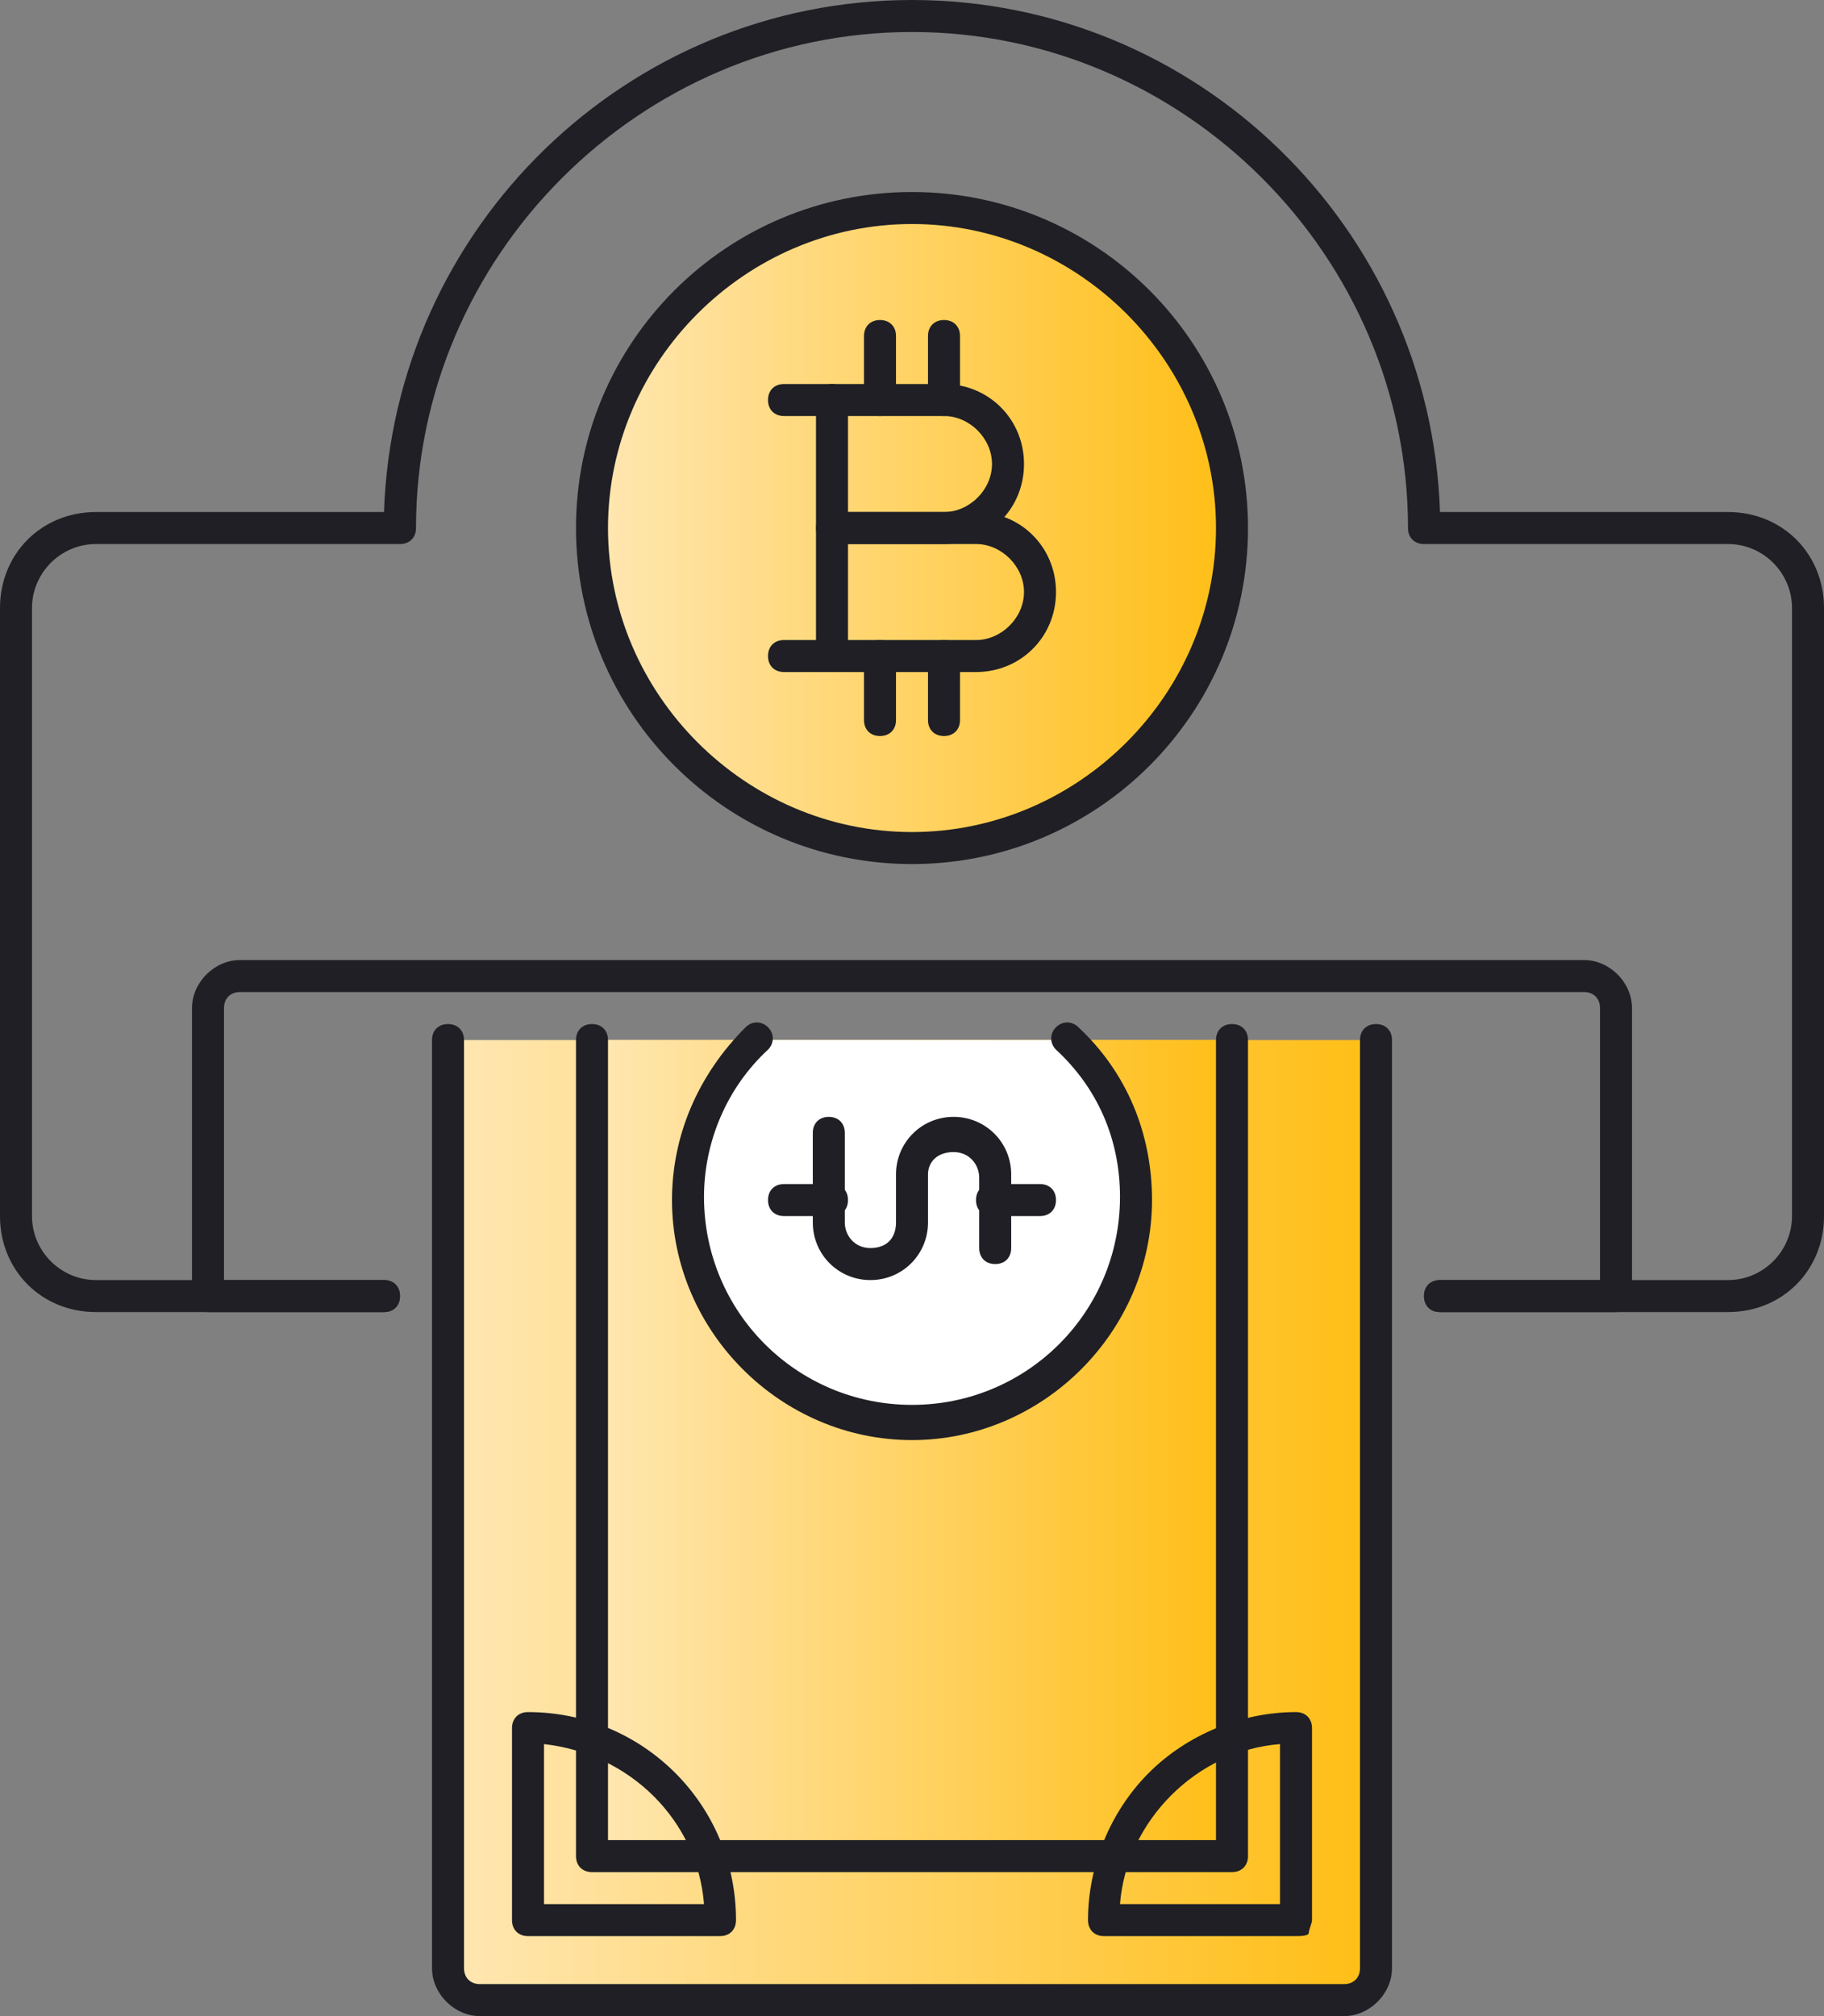 <?xml version="1.0" encoding="utf-8"?>
<!-- Generator: Adobe Illustrator 21.1.0, SVG Export Plug-In . SVG Version: 6.00 Build 0)  -->
<svg version="1.1" id="Icon_Set" xmlns="http://www.w3.org/2000/svg" xmlns:xlink="http://www.w3.org/1999/xlink" x="0px" y="0px"
	 viewBox="0 0 57 63" style="enable-background:new 0 0 57 63;" xml:space="preserve">
<rect x="0" y="0" width="57" height="63" fill="#808080" stroke="none"/>
<style type="text/css">
	.st0{fill:#1F1F25;}
	.st1{fill:#FF5252;}
	.st2{fill:#FFD740;}
	.st3{fill:#40C4FF;}
	.st4{fill:#FFFFFF;}
	.st5{fill:#4DB6AC;}
	.st6{fill:url(#SVGID_1_);}
	.st7{fill:url(#SVGID_2_);}
	.st8{fill:url(#SVGID_3_);}
	.st9{fill:url(#SVGID_4_);}
	.st10{fill:url(#SVGID_5_);}
	.st11{fill:#4FC3F7;}
	.st12{fill:url(#SVGID_6_);}
	.st13{fill:url(#SVGID_7_);}
	.st14{fill:url(#SVGID_8_);}
	.st15{fill:url(#SVGID_9_);}
	.st16{fill:url(#SVGID_10_);}
	.st17{fill:url(#SVGID_11_);}
	.st18{fill:url(#SVGID_12_);}
	.st19{fill:url(#SVGID_13_);}
	.st20{fill:#FFE6AE;}
	.st21{fill:url(#SVGID_14_);}
	.st22{display:none;fill:#1F1F25;}
	.st23{fill:url(#SVGID_15_);}
	.st24{fill:url(#SVGID_16_);}
	.st25{fill:url(#SVGID_17_);}
	.st26{fill:url(#SVGID_18_);}
	.st27{fill:none;stroke:#1F1F25;stroke-miterlimit:10;}
</style>
<g id="Withdraw">
	<g>
		<linearGradient id="SVGID_1_" gradientUnits="userSpaceOnUse" x1="14.001" y1="47.499" x2="43.001" y2="47.499">
			<stop  offset="0" style="stop-color:#FFE7B3"/>
			<stop  offset="1" style="stop-color:#FFBE15"/>
		</linearGradient>
		<path class="st6" d="M14,32.5v29c0,0.6,0.4,1,1,1h27c0.6,0,1-0.4,1-1v-29"/>
		<path class="st0" d="M42,63H15c-0.8,0-1.5-0.7-1.5-1.5v-29c0-0.3,0.2-0.5,0.5-0.5s0.5,0.2,0.5,0.5v29c0,0.3,0.2,0.5,0.5,0.5h27
			c0.3,0,0.5-0.2,0.5-0.5v-29c0-0.3,0.2-0.5,0.5-0.5s0.5,0.2,0.5,0.5v29C43.5,62.3,42.8,63,42,63z"/>
	</g>
	<g>
		<linearGradient id="SVGID_2_" gradientUnits="userSpaceOnUse" x1="18.501" y1="45.249" x2="38.501" y2="45.249">
			<stop  offset="0" style="stop-color:#FFE7B3"/>
			<stop  offset="1" style="stop-color:#FFBE15"/>
		</linearGradient>
		<polyline class="st7" points="18.5,32.5 18.5,58 38.5,58 38.5,32.5 		"/>
		<path class="st0" d="M38.5,58.5h-20c-0.3,0-0.5-0.2-0.5-0.5V32.5c0-0.3,0.2-0.5,0.5-0.5s0.5,0.2,0.5,0.5v25h19v-25
			c0-0.3,0.2-0.5,0.5-0.5s0.5,0.2,0.5,0.5V58C39,58.3,38.8,58.5,38.5,58.5z"/>
	</g>
	<g>
		<path class="st4" d="M23.6,32.5c-1.3,1.3-2.1,3-2.1,5c0,3.9,3.1,7,7,7s7-3.1,7-7c0-2-0.8-3.7-2.1-5"/>
		<path class="st0" d="M28.5,45c-4.1,0-7.5-3.4-7.5-7.5c0-2,0.8-3.9,2.3-5.4c0.2-0.2,0.5-0.2,0.7,0s0.2,0.5,0,0.7
			c-1.3,1.2-2,2.9-2,4.6c0,3.6,2.9,6.5,6.5,6.5s6.5-2.9,6.5-6.5c0-1.8-0.7-3.4-2-4.6c-0.2-0.2-0.2-0.5,0-0.7s0.5-0.2,0.7,0
			c1.5,1.4,2.3,3.3,2.3,5.4C36,41.6,32.6,45,28.5,45z"/>
	</g>
	<g>
		<path class="st0" d="M40.5,60.5L40.5,60.5l-6,0c-0.3,0-0.5-0.2-0.5-0.5c0-1.7,0.7-3.4,1.9-4.6s2.9-1.9,4.6-1.9c0,0,0,0,0,0
			c0.3,0,0.5,0.2,0.5,0.5v6c0,0.1-0.1,0.3-0.1,0.4S40.6,60.5,40.5,60.5z M35,59.5l5,0v-5c-1.3,0.1-2.5,0.7-3.4,1.6
			S35.1,58.2,35,59.5z"/>
	</g>
	<g>
		<path class="st0" d="M22.5,60.5h-6c-0.3,0-0.5-0.2-0.5-0.5v-6c0-0.3,0.2-0.5,0.5-0.5c3.6,0,6.5,2.9,6.5,6.5
			C23,60.3,22.8,60.5,22.5,60.5z M17,59.5h5c-0.2-2.6-2.3-4.7-5-5V59.5z"/>
	</g>
	<g>
		<path class="st0" d="M54,41h-9c-0.3,0-0.5-0.2-0.5-0.5S44.7,40,45,40h9c1.1,0,2-0.9,2-2V19c0-1.1-0.9-2-2-2h-9.5
			c-0.3,0-0.5-0.2-0.5-0.5C44,8,37,1,28.5,1S13,8,13,16.5c0,0.3-0.2,0.5-0.5,0.5H3c-1.1,0-2,0.9-2,2v19c0,1.1,0.9,2,2,2h9
			c0.3,0,0.5,0.2,0.5,0.5S12.3,41,12,41H3c-1.7,0-3-1.3-3-3V19c0-1.7,1.3-3,3-3h9c0.3-8.9,7.6-16,16.5-16C37.4,0,44.7,7.1,45,16h9
			c1.7,0,3,1.3,3,3v19C57,39.7,55.7,41,54,41z"/>
	</g>
	<g>
		<path class="st0" d="M50.5,41H45c-0.3,0-0.5-0.2-0.5-0.5S44.7,40,45,40h5v-8.5c0-0.3-0.2-0.5-0.5-0.5h-42C7.2,31,7,31.2,7,31.5V40
			h5c0.3,0,0.5,0.2,0.5,0.5S12.3,41,12,41H6.5C6.2,41,6,40.8,6,40.5v-9C6,30.7,6.7,30,7.5,30h42c0.8,0,1.5,0.7,1.5,1.5v9
			C51,40.8,50.8,41,50.5,41z"/>
	</g>
	<g>
		<linearGradient id="SVGID_3_" gradientUnits="userSpaceOnUse" x1="18.501" y1="16.5" x2="38.501" y2="16.5">
			<stop  offset="0" style="stop-color:#FFE7B3"/>
			<stop  offset="1" style="stop-color:#FFBE15"/>
		</linearGradient>
		<circle class="st8" cx="28.5" cy="16.5" r="10"/>
		<path class="st0" d="M28.5,27C22.7,27,18,22.3,18,16.5S22.7,6,28.5,6S39,10.7,39,16.5S34.3,27,28.5,27z M28.5,7
			c-5.2,0-9.5,4.3-9.5,9.5s4.3,9.5,9.5,9.5c5.2,0,9.5-4.3,9.5-9.5S33.7,7,28.5,7z"/>
	</g>
	<g>
		<path class="st0" d="M29.5,17H26c-0.3,0-0.5-0.2-0.5-0.5v-4c0-0.3,0.2-0.5,0.5-0.5h3.5c1.4,0,2.5,1.1,2.5,2.5
			C32,15.9,30.9,17,29.5,17z M26.5,16h3c0.8,0,1.5-0.7,1.5-1.5S30.3,13,29.5,13h-3V16z"/>
	</g>
	<g>
		<path class="st0" d="M30.5,21H26c-0.3,0-0.5-0.2-0.5-0.5v-4c0-0.3,0.2-0.5,0.5-0.5h4.5c1.4,0,2.5,1.1,2.5,2.5
			C33,19.9,31.9,21,30.5,21z M26.5,20h4c0.8,0,1.5-0.7,1.5-1.5S31.3,17,30.5,17h-4V20z"/>
	</g>
	<g>
		<path class="st0" d="M26,13h-1.5c-0.3,0-0.5-0.2-0.5-0.5s0.2-0.5,0.5-0.5H26c0.3,0,0.5,0.2,0.5,0.5S26.3,13,26,13z"/>
	</g>
	<g>
		<path class="st0" d="M26,21h-1.5c-0.3,0-0.5-0.2-0.5-0.5s0.2-0.5,0.5-0.5H26c0.3,0,0.5,0.2,0.5,0.5S26.3,21,26,21z"/>
	</g>
	<g>
		<path class="st0" d="M27.5,13c-0.3,0-0.5-0.2-0.5-0.5v-2c0-0.3,0.2-0.5,0.5-0.5s0.5,0.2,0.5,0.5v2C28,12.8,27.8,13,27.5,13z"/>
	</g>
	<g>
		<path class="st0" d="M29.5,13c-0.3,0-0.5-0.2-0.5-0.5v-2c0-0.3,0.2-0.5,0.5-0.5s0.5,0.2,0.5,0.5v2C30,12.8,29.8,13,29.5,13z"/>
	</g>
	<g>
		<path class="st0" d="M27.5,23c-0.3,0-0.5-0.2-0.5-0.5v-2c0-0.3,0.2-0.5,0.5-0.5s0.5,0.2,0.5,0.5v2C28,22.8,27.8,23,27.5,23z"/>
	</g>
	<g>
		<path class="st0" d="M29.5,23c-0.3,0-0.5-0.2-0.5-0.5v-2c0-0.3,0.2-0.5,0.5-0.5s0.5,0.2,0.5,0.5v2C30,22.8,29.8,23,29.5,23z"/>
	</g>
	<g>
		<path class="st0" d="M27.2,40c-1,0-1.8-0.8-1.8-1.8v-2.8c0-0.3,0.2-0.5,0.5-0.5s0.5,0.2,0.5,0.5v2.8c0,0.4,0.3,0.8,0.8,0.8
			s0.8-0.3,0.8-0.8v-1.5c0-1,0.8-1.8,1.8-1.8s1.8,0.8,1.8,1.8V39c0,0.3-0.2,0.5-0.5,0.5s-0.5-0.2-0.5-0.5v-2.2
			c0-0.4-0.3-0.8-0.8-0.8S29,36.3,29,36.7v1.5C29,39.2,28.2,40,27.2,40z"/>
	</g>
	<g>
		<path class="st0" d="M32.5,38H31c-0.3,0-0.5-0.2-0.5-0.5S30.7,37,31,37h1.5c0.3,0,0.5,0.2,0.5,0.5S32.8,38,32.5,38z"/>
	</g>
	<g>
		<path class="st0" d="M26,38h-1.5c-0.3,0-0.5-0.2-0.5-0.5s0.2-0.5,0.5-0.5H26c0.3,0,0.5,0.2,0.5,0.5S26.3,38,26,38z"/>
	</g>
</g>
</svg>
